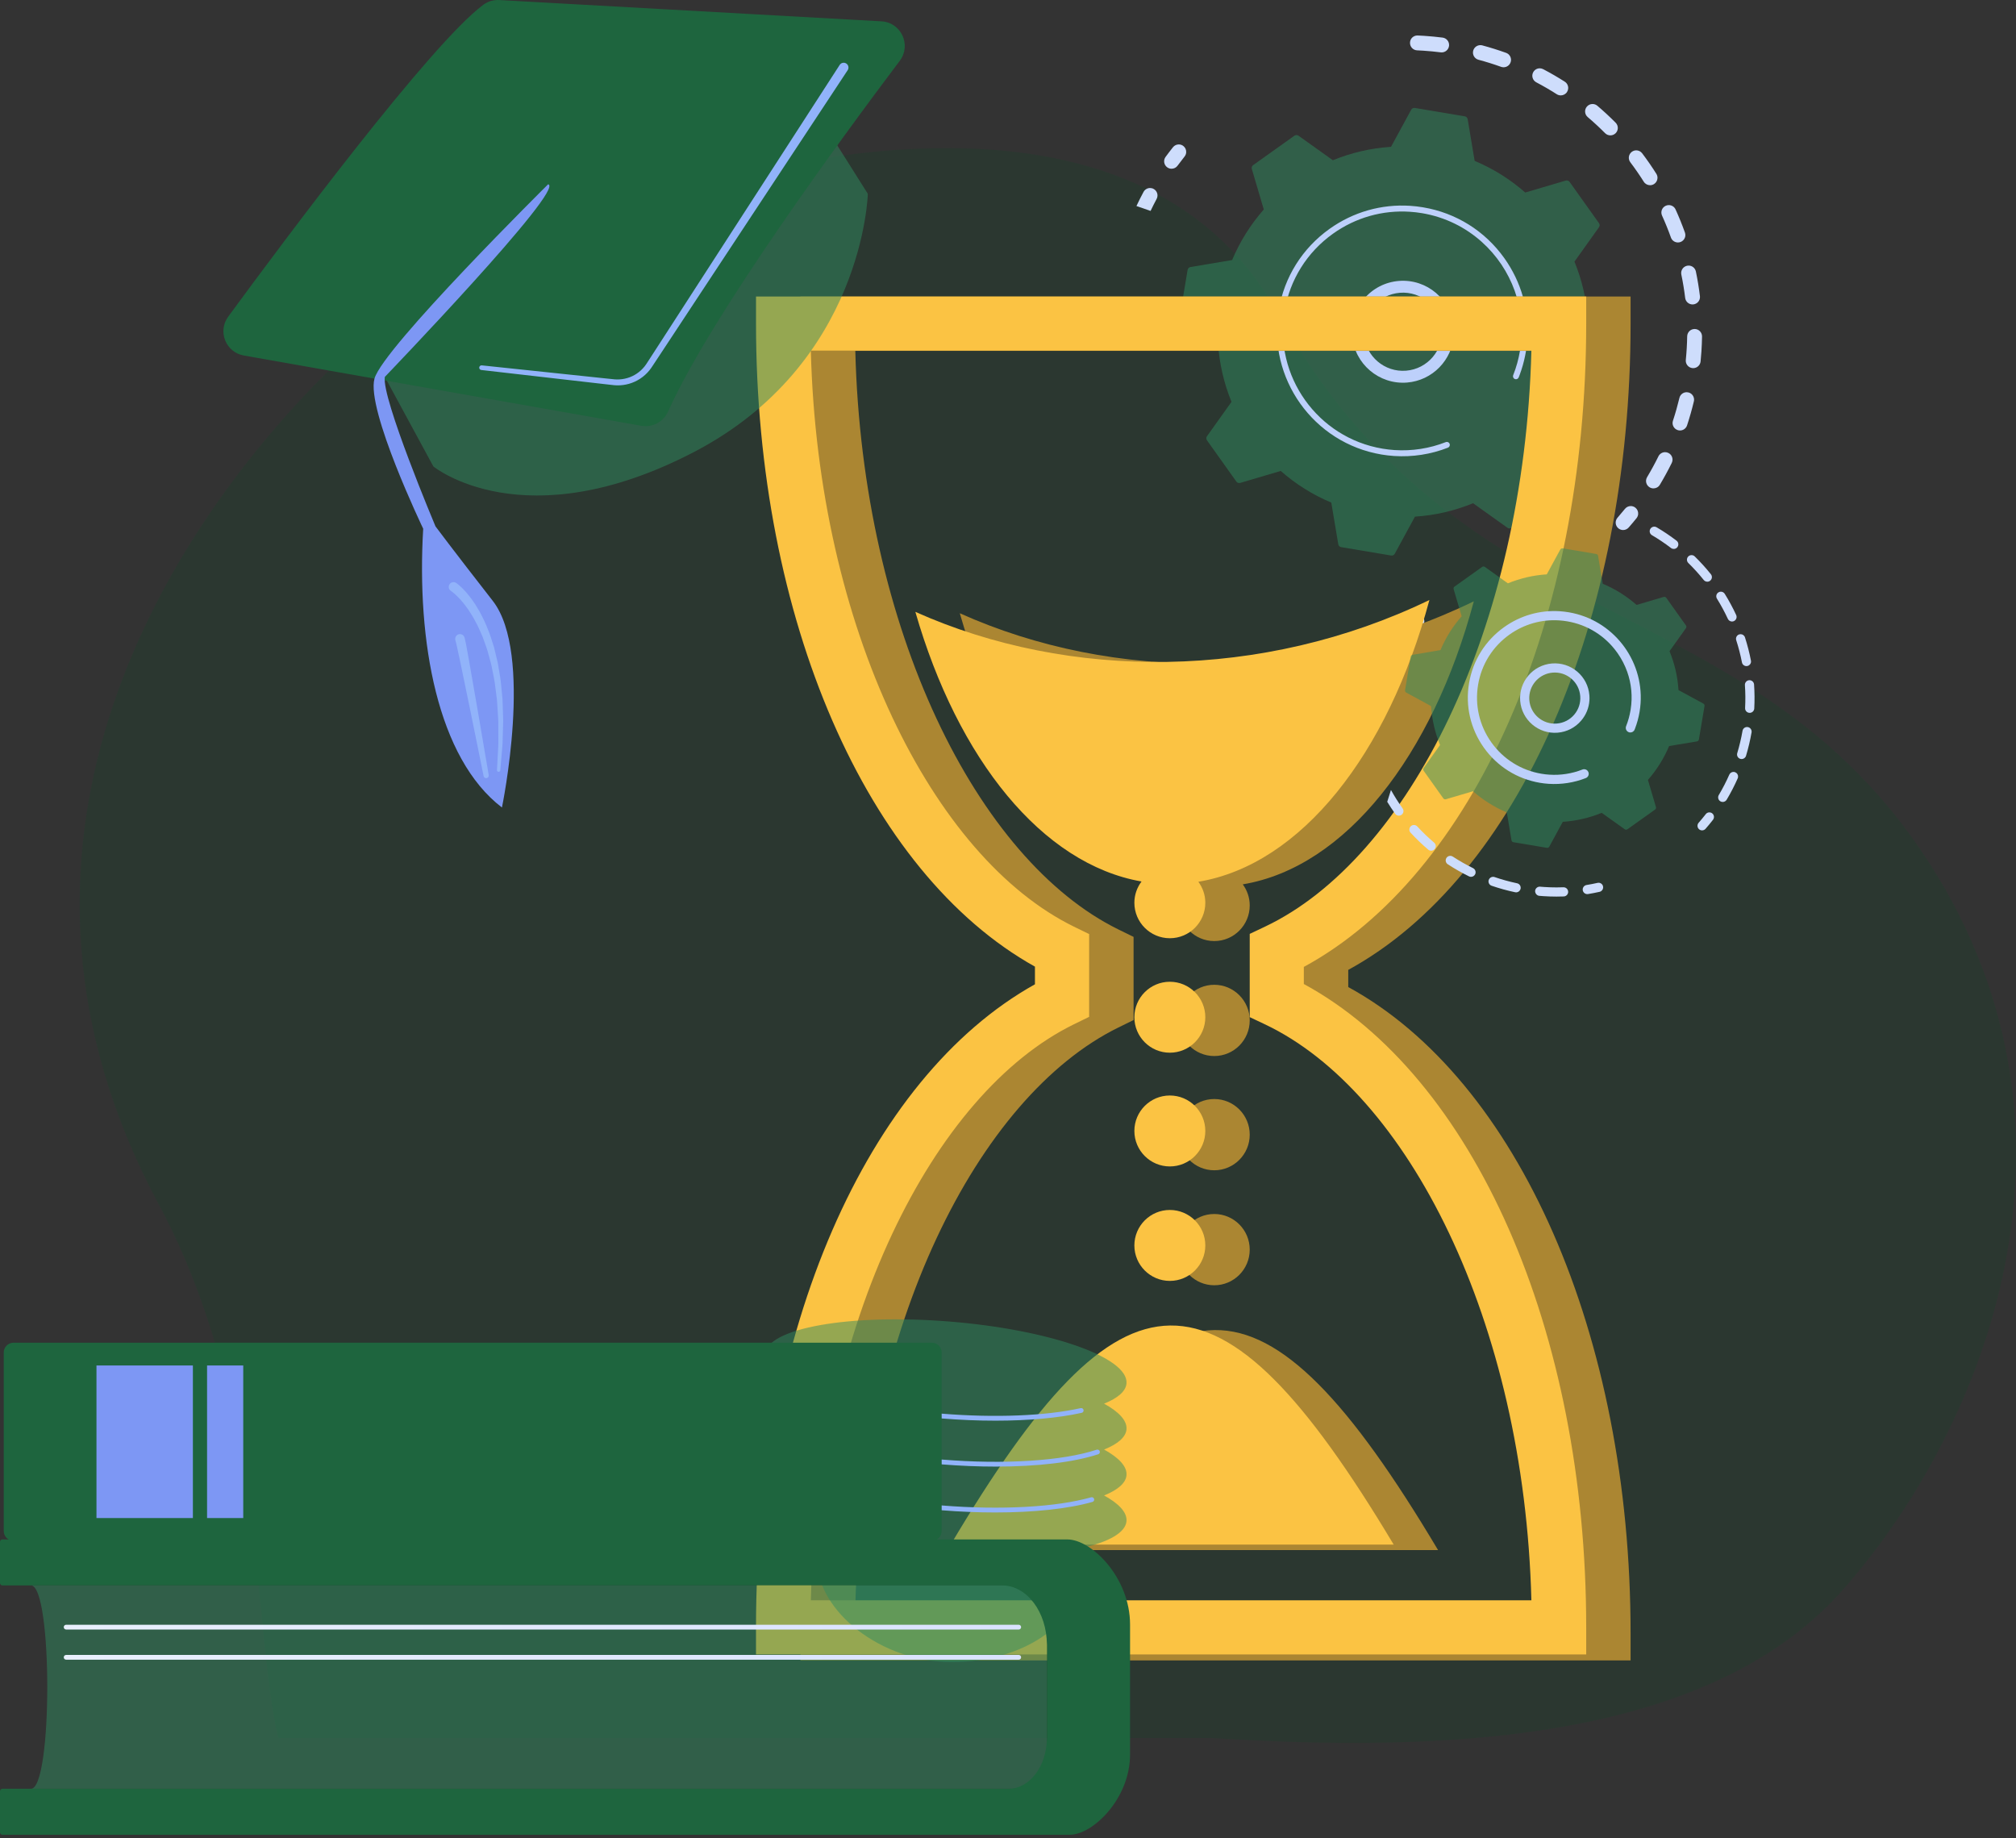 <svg width="136" height="124" viewBox="0 0 136 124" fill="none" xmlns="http://www.w3.org/2000/svg">
<rect x="0" y="0" width="136" height="124" fill="#333333" stroke="none"/>
<path d="M124.243 107.322C115.088 117.599 97.022 118.211 81.763 117.233H18.776C17.067 110.258 17.922 94.668 10.719 81.26C-2.098 57.401 10.72 36.409 22.072 25.099C31.593 15.614 73.707 -1.329 86.158 21.062C98.609 43.453 118.018 39.415 130.103 58.135C142.188 76.856 133.399 97.044 124.243 107.322Z" fill="#0B4D29" fill-opacity="0.19"/>
<path d="M95.901 42.296C96.005 42.211 96.074 42.084 96.084 41.942C96.085 41.925 96.085 41.907 96.085 41.889C96.08 41.763 96.029 41.651 95.95 41.566C95.935 41.81 95.919 42.054 95.901 42.296V42.296ZM77.618 14.227C77.748 13.954 77.884 13.685 78.025 13.421C78.06 13.355 78.079 13.286 78.084 13.217C78.096 13.027 77.999 12.838 77.82 12.742C77.745 12.701 77.664 12.682 77.584 12.682C77.405 12.682 77.232 12.778 77.142 12.947C76.975 13.258 76.815 13.576 76.665 13.897C76.984 14.002 77.302 14.113 77.618 14.227" fill="url(#paint0_linear)"/>
<path d="M79.034 11.382C79.188 11.382 79.341 11.311 79.438 11.177C79.592 10.967 79.752 10.758 79.913 10.556C79.979 10.473 80.015 10.375 80.021 10.277C80.031 10.118 79.967 9.958 79.833 9.851C79.741 9.778 79.631 9.742 79.521 9.742C79.374 9.742 79.228 9.807 79.129 9.931C78.96 10.144 78.792 10.363 78.63 10.584C78.466 10.807 78.514 11.121 78.738 11.285C78.827 11.35 78.931 11.382 79.034 11.382Z" fill="url(#paint1_linear)"/>
<path d="M111.543 32.943C111.714 32.943 111.88 32.857 111.974 32.7C112.261 32.221 112.532 31.724 112.778 31.223C112.807 31.162 112.824 31.098 112.828 31.035C112.841 30.838 112.736 30.644 112.548 30.552C112.477 30.517 112.402 30.5 112.328 30.5C112.143 30.5 111.965 30.603 111.878 30.781C111.644 31.257 111.387 31.729 111.114 32.184C110.971 32.422 111.048 32.729 111.286 32.872C111.367 32.92 111.456 32.943 111.543 32.943V32.943ZM113.334 29.037C113.544 29.037 113.74 28.903 113.81 28.692C113.984 28.162 114.139 27.618 114.269 27.074C114.276 27.046 114.28 27.017 114.282 26.989C114.297 26.75 114.139 26.527 113.898 26.47C113.859 26.46 113.82 26.456 113.781 26.456C113.555 26.456 113.349 26.61 113.294 26.841C113.17 27.357 113.024 27.875 112.858 28.378C112.77 28.64 112.914 28.924 113.177 29.011C113.229 29.029 113.282 29.037 113.334 29.037V29.037ZM114.224 24.832C114.479 24.832 114.697 24.638 114.723 24.38C114.746 24.148 114.765 23.918 114.78 23.687C114.801 23.359 114.815 23.027 114.82 22.701C114.825 22.424 114.604 22.196 114.327 22.192C114.324 22.192 114.321 22.192 114.319 22.192C114.046 22.192 113.823 22.411 113.818 22.685C113.809 23.212 113.778 23.747 113.725 24.28C113.697 24.555 113.899 24.802 114.174 24.829C114.191 24.831 114.208 24.832 114.224 24.832V24.832ZM114.179 20.535C114.2 20.535 114.22 20.534 114.24 20.531C114.484 20.502 114.665 20.303 114.68 20.067C114.682 20.036 114.681 20.005 114.678 19.973C114.61 19.419 114.519 18.861 114.405 18.314C114.355 18.077 114.147 17.914 113.914 17.914C113.88 17.914 113.846 17.918 113.811 17.925C113.54 17.982 113.367 18.247 113.423 18.518C113.531 19.038 113.619 19.568 113.682 20.094C113.713 20.348 113.929 20.535 114.179 20.535ZM113.193 16.355C113.249 16.355 113.306 16.346 113.362 16.326C113.556 16.257 113.681 16.08 113.694 15.887C113.698 15.82 113.689 15.752 113.666 15.686C113.478 15.161 113.266 14.636 113.034 14.127C112.95 13.942 112.768 13.834 112.578 13.834C112.508 13.834 112.438 13.848 112.371 13.879C112.119 13.993 112.007 14.29 112.122 14.542C112.342 15.026 112.544 15.524 112.721 16.022C112.794 16.228 112.988 16.355 113.193 16.355V16.355ZM111.314 12.493C111.406 12.493 111.498 12.468 111.581 12.416C111.722 12.326 111.804 12.179 111.814 12.024C111.821 11.922 111.796 11.817 111.738 11.724C111.44 11.252 111.118 10.786 110.782 10.341C110.683 10.21 110.533 10.141 110.381 10.141C110.276 10.141 110.17 10.175 110.08 10.243C109.858 10.41 109.815 10.724 109.982 10.945C110.301 11.368 110.607 11.81 110.89 12.259C110.985 12.41 111.148 12.493 111.314 12.493V12.493ZM108.637 9.131C108.765 9.131 108.892 9.083 108.99 8.986C109.08 8.896 109.129 8.781 109.137 8.663C109.146 8.524 109.098 8.383 108.992 8.277C108.598 7.88 108.183 7.496 107.758 7.134C107.664 7.054 107.548 7.015 107.433 7.015C107.291 7.015 107.151 7.075 107.051 7.192C106.871 7.403 106.897 7.719 107.108 7.898C107.512 8.241 107.906 8.606 108.281 8.984C108.379 9.082 108.508 9.131 108.637 9.131V9.131ZM105.29 6.434C105.456 6.434 105.618 6.352 105.713 6.203C105.76 6.129 105.786 6.048 105.791 5.966C105.802 5.79 105.72 5.612 105.56 5.51C105.089 5.209 104.599 4.925 104.105 4.666C104.03 4.627 103.951 4.608 103.872 4.608C103.692 4.608 103.518 4.706 103.428 4.877C103.299 5.122 103.394 5.425 103.639 5.553C104.108 5.8 104.573 6.07 105.021 6.356C105.104 6.409 105.198 6.434 105.29 6.434V6.434ZM101.432 4.538C101.638 4.538 101.831 4.411 101.904 4.206C101.92 4.161 101.93 4.114 101.933 4.069C101.947 3.852 101.817 3.642 101.602 3.565C101.077 3.376 100.537 3.207 99.998 3.062C99.954 3.05 99.91 3.045 99.868 3.045C99.646 3.045 99.444 3.193 99.383 3.417C99.312 3.684 99.471 3.959 99.738 4.031C100.252 4.168 100.764 4.328 101.262 4.508C101.319 4.528 101.376 4.538 101.432 4.538V4.538ZM97.255 3.535C97.504 3.535 97.72 3.35 97.752 3.097C97.753 3.087 97.754 3.076 97.755 3.066C97.772 2.804 97.582 2.57 97.318 2.536C96.91 2.485 96.496 2.445 96.086 2.418C95.938 2.409 95.79 2.401 95.642 2.394C95.635 2.394 95.628 2.393 95.62 2.393C95.353 2.393 95.127 2.6 95.12 2.873C95.108 3.15 95.322 3.384 95.599 3.396C95.739 3.402 95.88 3.41 96.021 3.419C96.41 3.444 96.804 3.482 97.191 3.531C97.213 3.534 97.234 3.535 97.255 3.535" fill="url(#paint2_linear)"/>
<path d="M109.496 35.752C109.635 35.752 109.774 35.694 109.873 35.58C110.054 35.374 110.231 35.163 110.402 34.951C110.469 34.867 110.505 34.769 110.511 34.67C110.522 34.512 110.458 34.353 110.326 34.246C110.233 34.172 110.122 34.135 110.012 34.135C109.865 34.135 109.72 34.2 109.621 34.322C109.459 34.523 109.29 34.724 109.119 34.92C108.936 35.128 108.957 35.445 109.166 35.627C109.261 35.711 109.378 35.752 109.496 35.752" fill="url(#paint3_linear)"/>
<path d="M101.968 35.6C101.887 35.658 101.777 35.658 101.696 35.6L99.374 33.944C98.142 34.449 96.82 34.761 95.453 34.849L94.091 37.352C94.043 37.44 93.945 37.488 93.846 37.471L90.473 36.905C90.374 36.888 90.297 36.811 90.281 36.712L89.81 33.901C88.546 33.373 87.399 32.646 86.399 31.766L83.664 32.573C83.568 32.602 83.465 32.566 83.407 32.485L81.422 29.699C81.364 29.618 81.364 29.508 81.422 29.427L83.078 27.105C82.573 25.873 82.261 24.552 82.173 23.184L79.67 21.822C79.582 21.774 79.535 21.676 79.551 21.578L80.117 18.204C80.134 18.106 80.211 18.028 80.31 18.012L83.12 17.541C83.65 16.277 84.376 15.13 85.256 14.13L84.448 11.396C84.42 11.3 84.456 11.196 84.537 11.138L87.323 9.153C87.404 9.095 87.513 9.095 87.595 9.153L89.916 10.809C91.148 10.305 92.47 9.992 93.838 9.905L95.2 7.402C95.248 7.314 95.346 7.266 95.445 7.282L98.818 7.848C98.917 7.865 98.994 7.942 99.01 8.041L99.48 10.852C100.745 11.381 101.892 12.108 102.892 12.987L105.627 12.18C105.723 12.152 105.826 12.187 105.884 12.269L107.869 15.054C107.927 15.136 107.927 15.245 107.869 15.326L106.213 17.648C106.718 18.88 107.03 20.201 107.117 21.569L109.621 22.931C109.708 22.979 109.756 23.078 109.74 23.176L109.173 26.549C109.157 26.648 109.08 26.725 108.981 26.742L106.17 27.212C105.641 28.476 104.915 29.623 104.035 30.623L104.842 33.358C104.871 33.454 104.835 33.557 104.753 33.615L101.968 35.6" fill="#318D61" fill-opacity="0.5"/>
<path d="M92.636 20.669C93.092 20.133 93.73 19.806 94.432 19.749C95.88 19.631 97.155 20.714 97.272 22.163C97.391 23.612 96.307 24.886 94.859 25.004C93.409 25.122 92.135 24.038 92.018 22.59C92.007 22.458 92.006 22.328 92.015 22.199C92.051 21.638 92.266 21.105 92.636 20.669ZM98.072 22.099C97.919 20.209 96.257 18.797 94.367 18.95C93.451 19.024 92.62 19.45 92.025 20.15C91.43 20.85 91.144 21.739 91.218 22.655C91.372 24.544 93.033 25.957 94.923 25.804C96.642 25.664 97.967 24.276 98.076 22.603C98.087 22.437 98.086 22.269 98.072 22.099Z" fill="#BDD0FB"/>
<path d="M103.036 22.858C103.018 23.145 102.984 23.433 102.936 23.721C102.921 23.811 102.904 23.901 102.886 23.992C102.797 24.436 102.672 24.872 102.515 25.293C102.512 25.299 102.51 25.305 102.508 25.311C102.502 25.327 102.496 25.343 102.489 25.36C102.477 25.391 102.465 25.423 102.452 25.454C102.42 25.537 102.338 25.586 102.253 25.58C102.233 25.579 102.212 25.575 102.192 25.566C102.089 25.526 102.039 25.409 102.08 25.306C102.291 24.777 102.445 24.221 102.54 23.654C103.013 20.84 101.957 18.116 99.98 16.334C98.881 15.342 97.497 14.642 95.931 14.379C95.657 14.333 95.382 14.301 95.108 14.284C93.264 14.163 91.45 14.676 89.925 15.763C88.174 17.011 87.013 18.867 86.657 20.988C85.921 25.369 88.887 29.528 93.266 30.263C93.536 30.308 93.807 30.34 94.078 30.358C95.254 30.434 96.434 30.253 97.532 29.822C97.561 29.811 97.59 29.807 97.619 29.809C97.694 29.814 97.763 29.861 97.793 29.936C97.832 30.039 97.782 30.155 97.679 30.196C96.526 30.648 95.287 30.838 94.052 30.758C93.767 30.739 93.483 30.706 93.199 30.659C88.602 29.887 85.49 25.518 86.261 20.922C86.635 18.695 87.854 16.747 89.693 15.436C91.293 14.295 93.198 13.757 95.134 13.883C95.421 13.902 95.71 13.935 95.998 13.984C98.225 14.357 100.173 15.576 101.484 17.415C102.625 19.017 103.163 20.922 103.036 22.858" fill="#BDD0FB"/>
<path d="M54.001 20V21.833C54.001 41.834 61.453 59.037 72.816 65.402V66.597C61.452 72.963 54 90.166 54 110.167V112H110V110.167C110 90.049 102.422 72.84 90.953 66.579V65.421C102.421 59.159 110 41.95 110 21.833V20H54H54.001ZM57.699 23.666H106.302C105.818 42.586 97.955 58.099 88.347 62.686L87.304 63.183V68.823L88.348 69.319C97.955 73.906 105.818 89.415 106.302 108.334H57.699C58.178 89.521 65.925 73.988 75.446 69.307L76.471 68.805V63.195L75.446 62.693C65.926 58.012 58.178 42.479 57.699 23.666V23.666ZM99.424 40.561C88.174 46.017 75.105 46.023 64.748 41.364C67.609 51.351 73.305 58.459 80.005 59.633C79.704 60.035 79.523 60.533 79.523 61.074C79.523 62.4 80.594 63.477 81.915 63.477C83.236 63.477 84.307 62.4 84.307 61.074C84.307 60.54 84.13 60.05 83.838 59.652C90.756 58.498 96.627 51.006 99.424 40.561V40.561ZM81.915 66.426C80.594 66.426 79.523 67.503 79.523 68.829C79.523 70.156 80.594 71.232 81.915 71.232C83.236 71.232 84.307 70.156 84.307 68.829C84.307 67.503 83.236 66.426 81.915 66.426ZM81.915 74.132C80.594 74.132 79.523 75.209 79.523 76.535C79.523 77.862 80.594 78.938 81.915 78.938C83.236 78.938 84.307 77.862 84.307 76.535C84.307 75.209 83.236 74.132 81.915 74.132ZM81.915 81.887C80.594 81.887 79.523 82.964 79.523 84.29C79.523 85.617 80.594 86.694 81.915 86.694C83.236 86.694 84.307 85.617 84.307 84.29C84.307 82.964 83.236 81.887 81.915 81.887ZM81.939 89.716C77.407 89.771 72.919 94.771 67.134 104.558H97.013C91.053 94.552 86.472 89.661 81.939 89.716Z" fill="#AB8632"/>
<path d="M51.001 20V21.825C51.001 41.737 58.453 58.865 69.818 65.202V66.393C58.453 72.73 51 89.857 51 109.77V111.595H107.006V109.77C107.006 89.741 99.427 72.607 87.957 66.374V65.221C99.426 58.987 107.006 41.853 107.006 21.825V20H51H51.001ZM54.699 23.649H103.308C102.824 42.486 94.96 57.931 85.351 62.498L84.307 62.993V68.608L85.351 69.102C94.959 73.669 102.823 89.11 103.308 107.945H54.699C55.179 89.215 62.927 73.75 72.448 69.09L73.474 68.59V63.005L72.448 62.505C62.927 57.844 55.179 42.38 54.699 23.65V23.649ZM96.429 40.471C85.177 45.902 72.107 45.908 61.749 41.27C64.611 51.213 70.307 58.289 77.008 59.459C76.707 59.859 76.525 60.355 76.525 60.893C76.525 62.214 77.597 63.286 78.918 63.286C80.239 63.286 81.311 62.214 81.311 60.893C81.311 60.362 81.133 59.874 80.841 59.477C87.76 58.329 93.631 50.87 96.429 40.471V40.471ZM78.918 66.222C77.597 66.222 76.525 67.294 76.525 68.615C76.525 69.935 77.597 71.007 78.918 71.007C80.239 71.007 81.311 69.935 81.311 68.615C81.311 67.294 80.239 66.222 78.918 66.222ZM78.918 73.894C77.597 73.894 76.525 74.966 76.525 76.286C76.525 77.607 77.597 78.679 78.918 78.679C80.239 78.679 81.311 77.607 81.311 76.286C81.311 74.966 80.239 73.894 78.918 73.894ZM78.918 81.615C77.597 81.615 76.525 82.687 76.525 84.008C76.525 85.328 77.597 86.4 78.918 86.4C80.239 86.4 81.311 85.328 81.311 84.008C81.311 82.687 80.239 81.615 78.918 81.615ZM78.942 89.409C74.409 89.464 69.921 94.442 64.135 104.186H94.018C88.056 94.224 83.476 89.355 78.942 89.409Z" fill="#FBC343"/>
<path d="M107.08 60.31C107.096 60.31 107.113 60.309 107.129 60.306C107.389 60.264 107.651 60.214 107.908 60.156C108.045 60.126 108.14 60.008 108.149 59.875C108.151 59.846 108.149 59.816 108.142 59.787C108.11 59.642 107.982 59.544 107.84 59.544C107.818 59.544 107.795 59.547 107.772 59.552C107.528 59.607 107.278 59.655 107.031 59.695C106.862 59.722 106.747 59.881 106.774 60.05C106.799 60.202 106.931 60.31 107.08 60.31" fill="url(#paint4_linear)"/>
<path d="M105.004 60.477C105.166 60.477 105.329 60.474 105.49 60.468C105.65 60.462 105.777 60.336 105.788 60.179C105.788 60.169 105.788 60.158 105.788 60.147C105.782 59.98 105.645 59.849 105.479 59.849C105.475 59.849 105.471 59.849 105.467 59.849C105.314 59.855 105.16 59.858 105.006 59.858C104.726 59.858 104.446 59.849 104.168 59.83C104.078 59.825 103.987 59.817 103.895 59.809C103.886 59.809 103.877 59.808 103.869 59.808C103.71 59.808 103.574 59.93 103.56 60.091C103.553 60.253 103.672 60.411 103.842 60.426C103.938 60.435 104.033 60.442 104.128 60.448C104.418 60.467 104.712 60.477 105.004 60.477V60.477ZM102.276 60.191C102.42 60.191 102.548 60.091 102.579 59.945C102.582 59.931 102.584 59.916 102.585 59.901C102.595 59.75 102.493 59.611 102.34 59.579C101.828 59.47 101.318 59.33 100.825 59.16C100.792 59.148 100.758 59.143 100.724 59.143C100.595 59.143 100.475 59.224 100.431 59.352C100.376 59.513 100.461 59.69 100.624 59.745C101.14 59.923 101.675 60.071 102.212 60.184C102.233 60.189 102.255 60.191 102.276 60.191ZM99.236 59.145C99.35 59.145 99.461 59.081 99.514 58.971C99.533 58.934 99.543 58.894 99.545 58.855C99.553 58.734 99.488 58.614 99.372 58.557C98.903 58.327 98.444 58.065 98.006 57.779C97.954 57.744 97.895 57.728 97.837 57.728C97.736 57.728 97.637 57.777 97.578 57.868C97.484 58.011 97.524 58.203 97.667 58.296C98.126 58.597 98.608 58.872 99.1 59.113C99.143 59.135 99.19 59.145 99.236 59.145ZM96.546 57.383C96.634 57.383 96.721 57.346 96.783 57.273C96.827 57.221 96.851 57.158 96.855 57.094C96.862 56.999 96.825 56.903 96.747 56.837C96.348 56.498 95.966 56.132 95.613 55.748C95.552 55.682 95.469 55.648 95.385 55.648C95.31 55.648 95.235 55.675 95.175 55.73C95.05 55.845 95.042 56.042 95.157 56.167C95.528 56.57 95.928 56.954 96.346 57.309C96.404 57.359 96.476 57.383 96.546 57.383V57.383ZM94.369 55.018C94.431 55.018 94.494 54.999 94.549 54.961C94.627 54.904 94.672 54.818 94.677 54.729C94.682 54.66 94.664 54.589 94.62 54.528C94.336 54.131 94.072 53.714 93.835 53.287C93.753 53.555 93.669 53.821 93.583 54.084C93.752 54.359 93.93 54.628 94.117 54.889C94.177 54.974 94.272 55.018 94.369 55.018" fill="url(#paint5_linear)"/>
<path d="M116.216 54.094C116.321 54.094 116.424 54.041 116.482 53.943C116.758 53.48 117.008 52.995 117.226 52.502C117.241 52.467 117.249 52.432 117.251 52.397C117.26 52.271 117.19 52.147 117.067 52.094C117.027 52.075 116.984 52.067 116.943 52.067C116.824 52.067 116.71 52.136 116.659 52.252C116.452 52.723 116.213 53.185 115.95 53.627C115.863 53.773 115.911 53.964 116.057 54.051C116.107 54.081 116.162 54.094 116.216 54.094V54.094ZM117.492 51.2C117.625 51.2 117.747 51.114 117.788 50.98C117.943 50.464 118.069 49.933 118.161 49.402C118.163 49.391 118.164 49.38 118.165 49.369C118.175 49.213 118.067 49.071 117.909 49.044C117.891 49.041 117.873 49.039 117.856 49.039C117.708 49.039 117.577 49.145 117.551 49.296C117.463 49.803 117.343 50.309 117.195 50.802C117.146 50.964 117.238 51.138 117.402 51.187C117.432 51.196 117.462 51.2 117.492 51.2V51.2ZM118.034 48.084C118.196 48.084 118.332 47.958 118.343 47.795L118.343 47.791C118.372 47.251 118.367 46.706 118.33 46.17C118.319 46.006 118.183 45.882 118.022 45.882C118.014 45.882 118.007 45.882 118 45.882C117.829 45.894 117.702 46.043 117.712 46.212C117.748 46.724 117.752 47.244 117.725 47.758C117.716 47.929 117.847 48.075 118.018 48.083C118.023 48.084 118.029 48.084 118.034 48.084V48.084ZM117.816 44.93C117.835 44.93 117.855 44.928 117.875 44.924C118.016 44.897 118.116 44.778 118.125 44.641C118.127 44.615 118.125 44.589 118.12 44.562C118.017 44.031 117.881 43.503 117.716 42.991C117.673 42.86 117.552 42.777 117.421 42.777C117.389 42.777 117.357 42.782 117.326 42.792C117.163 42.845 117.074 43.019 117.126 43.182C117.284 43.67 117.414 44.174 117.512 44.68C117.541 44.827 117.671 44.93 117.816 44.93ZM116.843 41.923C116.886 41.923 116.931 41.914 116.973 41.894C117.079 41.845 117.144 41.743 117.151 41.633C117.155 41.584 117.146 41.532 117.123 41.483C116.897 40.995 116.637 40.515 116.353 40.057C116.295 39.962 116.193 39.91 116.09 39.91C116.034 39.91 115.978 39.925 115.927 39.957C115.781 40.047 115.736 40.238 115.827 40.383C116.098 40.82 116.345 41.278 116.562 41.744C116.614 41.857 116.726 41.923 116.843 41.923V41.923ZM115.176 39.237C115.244 39.237 115.312 39.215 115.369 39.169C115.44 39.112 115.479 39.031 115.485 38.947C115.489 38.873 115.468 38.796 115.417 38.733C115.079 38.313 114.713 37.908 114.328 37.532C114.268 37.473 114.19 37.444 114.112 37.444C114.031 37.444 113.951 37.475 113.89 37.537C113.771 37.659 113.773 37.855 113.895 37.975C114.262 38.334 114.612 38.719 114.934 39.121C114.995 39.197 115.085 39.237 115.176 39.237V39.237ZM112.913 37.027C113.006 37.027 113.098 36.985 113.159 36.905C113.198 36.855 113.218 36.796 113.222 36.737C113.229 36.638 113.187 36.536 113.101 36.471C112.672 36.143 112.219 35.839 111.755 35.566C111.706 35.537 111.652 35.523 111.599 35.523C111.492 35.523 111.389 35.578 111.331 35.676C111.245 35.824 111.294 36.013 111.442 36.1C111.884 36.36 112.316 36.65 112.725 36.963C112.781 37.006 112.847 37.027 112.913 37.027" fill="url(#paint6_linear)"/>
<path d="M114.823 56.011C114.909 56.011 114.995 55.976 115.056 55.906C115.228 55.71 115.397 55.505 115.56 55.295C115.599 55.244 115.62 55.185 115.624 55.126C115.631 55.027 115.59 54.926 115.505 54.861C115.449 54.817 115.382 54.796 115.316 54.796C115.223 54.796 115.132 54.837 115.071 54.916C114.916 55.115 114.754 55.311 114.59 55.498C114.478 55.627 114.491 55.822 114.619 55.935C114.678 55.986 114.751 56.011 114.823 56.011" fill="url(#paint7_linear)"/>
<path d="M109.786 55.936C109.732 55.975 109.659 55.975 109.604 55.936L108.051 54.828C107.226 55.166 106.342 55.375 105.427 55.433L104.515 57.108C104.483 57.167 104.418 57.199 104.351 57.188L102.094 56.809C102.028 56.798 101.977 56.747 101.966 56.68L101.651 54.8C100.805 54.445 100.037 53.959 99.369 53.371L97.538 53.911C97.474 53.93 97.405 53.906 97.366 53.851L96.038 51.987C95.999 51.933 95.999 51.86 96.038 51.806L97.146 50.252C96.808 49.428 96.599 48.543 96.541 47.628L94.866 46.717C94.807 46.684 94.775 46.619 94.786 46.553L95.165 44.296C95.176 44.229 95.228 44.178 95.294 44.167L97.174 43.852C97.528 43.006 98.015 42.239 98.603 41.57L98.063 39.739C98.044 39.675 98.068 39.606 98.123 39.568L99.987 38.239C100.041 38.2 100.114 38.2 100.168 38.239L101.722 39.347C102.546 39.01 103.431 38.8 104.346 38.742L105.258 37.067C105.289 37.008 105.355 36.976 105.421 36.987L107.678 37.366C107.745 37.377 107.796 37.429 107.807 37.495L108.122 39.376C108.968 39.73 109.736 40.216 110.405 40.804L112.235 40.264C112.299 40.245 112.368 40.27 112.407 40.324L113.735 42.188C113.774 42.242 113.774 42.315 113.735 42.37L112.627 43.923C112.965 44.748 113.174 45.632 113.232 46.547L114.907 47.459C114.966 47.491 114.998 47.556 114.987 47.623L114.608 49.88C114.597 49.946 114.545 49.998 114.479 50.009L112.598 50.323C112.244 51.169 111.758 51.937 111.169 52.606L111.71 54.436C111.729 54.5 111.705 54.569 111.65 54.608L109.786 55.936" fill="#318D61" fill-opacity="0.5"/>
<path d="M104.746 45.37C105.206 45.333 105.651 45.477 106.002 45.775C106.352 46.073 106.566 46.49 106.603 46.949C106.64 47.407 106.497 47.852 106.199 48.204C105.901 48.554 105.484 48.767 105.026 48.805C104.078 48.882 103.246 48.174 103.169 47.227C103.162 47.142 103.162 47.057 103.167 46.974C103.221 46.136 103.885 45.44 104.746 45.37V45.37ZM107.22 46.899C107.17 46.275 106.88 45.708 106.403 45.303C105.926 44.898 105.32 44.703 104.696 44.753C103.41 44.858 102.449 45.988 102.552 47.277C102.656 48.565 103.789 49.526 105.075 49.422C105.699 49.371 106.265 49.081 106.67 48.604C107 48.217 107.19 47.744 107.223 47.245C107.23 47.131 107.23 47.015 107.22 46.899Z" fill="#BDD0FB"/>
<path d="M110.675 47.427C110.662 47.623 110.639 47.819 110.606 48.016C110.54 48.408 110.435 48.793 110.292 49.162C110.285 49.179 110.279 49.196 110.272 49.212C110.222 49.34 110.095 49.415 109.965 49.407C109.933 49.405 109.901 49.398 109.87 49.385C109.711 49.322 109.635 49.142 109.697 48.983C109.834 48.639 109.934 48.28 109.995 47.914V47.913C109.999 47.894 110.002 47.873 110.005 47.853C110.142 46.986 110.058 46.117 109.771 45.311C109.615 44.873 109.4 44.454 109.127 44.064L109.12 44.054C109.113 44.045 109.107 44.035 109.1 44.026C108.292 42.891 107.09 42.14 105.717 41.909C105.539 41.879 105.361 41.859 105.184 41.847C103.991 41.769 102.816 42.102 101.829 42.805C100.695 43.613 99.943 44.814 99.713 46.188C99.483 47.56 99.8 48.942 100.608 50.076C101.416 51.21 102.618 51.962 103.991 52.192C104.166 52.222 104.341 52.242 104.517 52.253C105.279 52.303 106.042 52.186 106.753 51.906C106.797 51.89 106.843 51.883 106.886 51.886C107.002 51.893 107.109 51.966 107.154 52.081C107.216 52.241 107.139 52.421 106.979 52.483C106.184 52.795 105.329 52.926 104.477 52.871C104.28 52.858 104.084 52.836 103.889 52.803C102.352 52.545 101.008 51.704 100.104 50.435C99.2 49.166 98.843 47.622 99.102 46.085C99.36 44.548 100.201 43.205 101.47 42.301C102.574 41.514 103.888 41.142 105.223 41.229C105.421 41.242 105.62 41.265 105.819 41.298C108.794 41.798 110.867 44.479 110.675 47.427" fill="#BDD0FB"/>
<path d="M51.597 94.442C51.64 93.907 52.186 93.445 53.109 93.074C52.105 92.521 51.55 91.927 51.597 91.345C51.739 89.585 57.315 88.597 64.052 89.141C70.789 89.684 76.136 91.552 75.994 93.313C75.951 93.847 75.405 94.309 74.481 94.68C75.486 95.233 76.041 95.826 75.994 96.408C75.951 96.942 75.405 97.405 74.481 97.775C75.486 98.329 76.041 98.922 75.994 99.504C75.951 100.039 75.405 100.501 74.481 100.872C75.486 101.425 76.041 102.018 75.994 102.6C75.931 103.379 74.804 104.006 72.985 104.417C73.008 104.992 72.996 105.623 72.939 106.32C72.675 109.564 69.026 112.109 64.198 112.109C59.371 112.109 55.193 108.64 55.145 105.385C55.134 104.587 55.167 103.885 55.24 103.26C52.93 102.489 51.523 101.547 51.597 100.633C51.64 100.099 52.186 99.637 53.109 99.266C52.105 98.712 51.55 98.119 51.597 97.537C51.64 97.003 52.186 96.541 53.109 96.17C52.105 95.617 51.55 95.023 51.597 94.442" fill="#318D61" fill-opacity="0.5"/>
<path d="M67.169 105.118C69.17 105.118 71.001 104.97 72.514 104.681C72.602 104.664 72.659 104.579 72.643 104.491C72.626 104.404 72.541 104.346 72.453 104.363C70.086 104.816 66.925 104.916 63.551 104.644C60.791 104.421 58.209 103.976 56.085 103.356C55.999 103.331 55.91 103.38 55.885 103.466C55.86 103.552 55.909 103.642 55.995 103.667C58.139 104.293 60.743 104.742 63.525 104.967C64.778 105.067 66.003 105.118 67.169 105.118" fill="url(#paint8_linear)"/>
<path d="M67.136 102.019C69.736 102.019 72.058 101.775 73.698 101.308C73.784 101.283 73.833 101.194 73.809 101.108C73.784 101.022 73.695 100.972 73.609 100.996C71.274 101.661 67.514 101.868 63.551 101.548C59.631 101.232 55.975 100.436 53.772 99.42C53.691 99.383 53.594 99.418 53.557 99.499C53.52 99.58 53.555 99.677 53.636 99.714C55.872 100.745 59.569 101.551 63.525 101.871C64.759 101.97 65.975 102.019 67.136 102.019" fill="#91B3FA"/>
<path d="M67.169 98.925C69.976 98.925 72.432 98.638 74.086 98.093C74.171 98.065 74.217 97.973 74.188 97.888C74.161 97.803 74.069 97.757 73.984 97.785C71.684 98.544 67.784 98.793 63.551 98.452C59.632 98.136 55.975 97.341 53.772 96.324C53.691 96.287 53.594 96.322 53.557 96.403C53.52 96.484 53.555 96.581 53.636 96.618C55.873 97.65 59.57 98.456 63.525 98.775C64.778 98.876 66.004 98.925 67.169 98.925Z" fill="#91B3FA"/>
<path d="M67.148 95.828C69.374 95.828 71.4 95.648 72.974 95.298C73.061 95.278 73.116 95.192 73.097 95.105C73.078 95.018 72.991 94.963 72.904 94.982C70.537 95.508 67.127 95.644 63.551 95.356C59.666 95.043 56.029 94.256 53.822 93.251C53.741 93.214 53.645 93.25 53.608 93.331C53.57 93.413 53.606 93.509 53.688 93.546C55.928 94.565 59.605 95.362 63.526 95.678C64.764 95.778 65.984 95.828 67.148 95.828Z" fill="#91B3FA"/>
<path d="M2.089 120.657L70.624 120.657V106.94H2.089C3.556 106.94 3.556 120.657 2.089 120.657" fill="#318D61" fill-opacity="0.5"/>
<path d="M70.624 117.225V110.947C70.624 108.734 69.27 106.94 67.599 106.94H0.161C0.073 106.94 8.69101e-05 106.868 8.69101e-05 106.779V104C8.69101e-05 103.911 0.073 103.839 0.161 103.839H72.004C73.638 103.839 76.234 106.408 76.234 109.579V118.346C76.234 121.335 73.714 123.759 72.172 123.759H0.161C0.073 123.759 8.69101e-05 123.686 8.69101e-05 123.598V120.819C8.69101e-05 120.73 0.073 120.657 0.161 120.657H68.033C69.464 120.657 70.624 119.12 70.624 117.225" fill="#1E653E"/>
<path d="M4.463 109.916H68.723C68.812 109.916 68.884 109.844 68.884 109.755C68.884 109.665 68.812 109.593 68.723 109.593H4.463C4.373 109.593 4.301 109.665 4.301 109.755C4.301 109.844 4.373 109.916 4.463 109.916Z" fill="url(#paint9_linear)"/>
<path d="M4.463 111.951H68.723C68.812 111.951 68.884 111.879 68.884 111.79C68.884 111.701 68.812 111.629 68.723 111.629H4.463C4.373 111.629 4.301 111.701 4.301 111.79C4.301 111.879 4.373 111.951 4.463 111.951Z" fill="url(#paint10_linear)"/>
<path d="M62.863 103.932H0.915C0.549 103.932 0.252 103.635 0.252 103.27V91.231C0.252 90.865 0.549 90.569 0.915 90.569H62.863C63.229 90.569 63.525 90.865 63.525 91.231V103.27C63.525 103.635 63.229 103.932 62.863 103.932Z" fill="#1E653E"/>
<path d="M13.012 102.396H6.508V92.105H13.012V102.396Z" fill="#7D97F4"/>
<path d="M16.409 102.396H13.969V92.105H16.409V102.396Z" fill="#7D97F4"/>
<path d="M54.555 6.75L58.544 13.073C58.544 13.073 58.263 24.545 46.793 30.501C35.323 36.458 29.235 31.462 29.235 31.462L24.127 22.042L54.555 6.75Z" fill="#318D61" fill-opacity="0.5"/>
<path d="M33.681 0.003L59.464 1.439C60.791 1.513 61.5 3.038 60.7 4.099C56.797 9.279 47.977 21.284 45.064 27.768C44.753 28.462 44.009 28.853 43.26 28.72L16.446 23.98C15.233 23.765 14.665 22.353 15.394 21.36C19.235 16.122 29.05 2.964 32.602 0.324C32.912 0.093 33.295 -0.019 33.681 0.003" fill="#1E653E"/>
<path d="M36.978 12.43C36.978 12.43 25.838 23.455 25.263 25.538C24.689 27.622 28.549 35.663 28.549 35.663C28.097 43.29 29.517 51.151 33.861 54.468C33.861 54.468 36.019 44.092 33.244 40.532C30.469 36.974 29.378 35.504 29.378 35.504C29.378 35.504 25.722 26.831 25.961 25.423C25.961 25.423 38.191 12.704 36.978 12.43" fill="#7D97F4"/>
<path d="M56.645 4.38C56.645 4.38 51.792 11.886 46.939 19.392C46.333 20.33 45.727 21.268 45.13 22.192C44.831 22.654 44.535 23.112 44.242 23.565C44.096 23.791 43.95 24.016 43.806 24.239C43.735 24.348 43.659 24.469 43.593 24.566C43.513 24.682 43.452 24.761 43.366 24.851C43.04 25.205 42.607 25.446 42.153 25.542C41.927 25.591 41.695 25.606 41.469 25.588C41.233 25.567 40.984 25.538 40.748 25.514C39.793 25.413 38.89 25.318 38.057 25.23C34.724 24.88 32.502 24.645 32.502 24.645C32.416 24.636 32.338 24.699 32.329 24.785C32.321 24.87 32.382 24.947 32.467 24.957C32.467 24.957 34.687 25.212 38.017 25.593C38.849 25.689 39.751 25.792 40.705 25.901C40.946 25.928 41.181 25.958 41.435 25.983C41.699 26.007 41.971 25.992 42.237 25.936C42.77 25.829 43.282 25.551 43.671 25.138C43.767 25.04 43.868 24.91 43.938 24.809C44.022 24.689 44.087 24.585 44.162 24.472C44.309 24.25 44.456 24.026 44.605 23.801C44.902 23.352 45.202 22.896 45.505 22.437C46.11 21.519 46.725 20.587 47.34 19.654C52.263 12.193 57.185 4.733 57.185 4.733C57.283 4.585 57.242 4.384 57.093 4.286C56.944 4.188 56.744 4.229 56.646 4.378L56.645 4.38" fill="#91B3FA"/>
<path d="M30.419 39.859C30.419 39.859 30.467 39.89 30.524 39.936C30.555 39.957 30.596 39.992 30.645 40.036C30.693 40.078 30.75 40.124 30.809 40.186C30.869 40.246 30.938 40.309 31.007 40.385C31.075 40.463 31.149 40.547 31.227 40.637C31.305 40.727 31.378 40.834 31.46 40.941C31.5 40.995 31.544 41.048 31.584 41.108C31.622 41.168 31.662 41.229 31.701 41.292C31.779 41.42 31.873 41.544 31.947 41.689C32.023 41.831 32.102 41.978 32.184 42.13C32.267 42.28 32.329 42.448 32.406 42.612C32.478 42.778 32.561 42.944 32.618 43.125C32.682 43.304 32.746 43.485 32.812 43.668L32.861 43.806L32.901 43.949C32.927 44.044 32.953 44.14 32.98 44.236C33.032 44.429 33.085 44.623 33.139 44.818C33.178 45.017 33.218 45.216 33.258 45.415C33.295 45.615 33.344 45.813 33.371 46.014C33.397 46.216 33.423 46.416 33.449 46.615C33.474 46.814 33.5 47.012 33.525 47.208C33.538 47.404 33.55 47.599 33.563 47.79C33.575 47.981 33.587 48.169 33.599 48.354C33.604 48.446 33.61 48.537 33.615 48.627C33.616 48.717 33.616 48.807 33.616 48.894C33.617 49.246 33.618 49.58 33.619 49.887C33.628 50.195 33.603 50.476 33.592 50.726C33.578 50.976 33.566 51.194 33.556 51.373C33.537 51.732 33.526 51.937 33.526 51.937L33.525 51.943C33.522 52.005 33.569 52.057 33.631 52.061C33.692 52.065 33.744 52.018 33.749 51.958C33.749 51.958 33.767 51.753 33.798 51.392C33.814 51.211 33.833 50.993 33.854 50.741C33.874 50.49 33.908 50.207 33.91 49.896C33.918 49.585 33.928 49.248 33.938 48.892C33.941 48.803 33.944 48.713 33.946 48.621C33.944 48.53 33.941 48.437 33.938 48.343C33.932 48.156 33.926 47.965 33.92 47.771C33.913 47.576 33.907 47.378 33.9 47.178C33.881 46.977 33.862 46.776 33.842 46.572C33.822 46.368 33.802 46.162 33.782 45.956C33.761 45.749 33.717 45.544 33.685 45.338C33.651 45.132 33.616 44.926 33.582 44.721C33.534 44.517 33.486 44.316 33.438 44.115C33.414 44.015 33.389 43.915 33.365 43.816L33.33 43.667L33.283 43.522C33.221 43.329 33.16 43.138 33.1 42.95C33.045 42.761 32.964 42.583 32.894 42.406C32.819 42.23 32.76 42.053 32.677 41.891C32.595 41.728 32.517 41.569 32.44 41.416C32.367 41.261 32.271 41.123 32.192 40.984C32.151 40.915 32.111 40.847 32.071 40.782C32.031 40.717 31.985 40.657 31.944 40.596C31.858 40.477 31.783 40.361 31.7 40.258C31.617 40.156 31.538 40.061 31.466 39.972C31.392 39.885 31.316 39.811 31.251 39.74C31.187 39.669 31.121 39.611 31.066 39.56C31.011 39.509 30.963 39.465 30.916 39.429C30.823 39.353 30.785 39.327 30.785 39.327L30.774 39.32C30.626 39.221 30.426 39.261 30.327 39.409C30.228 39.557 30.267 39.757 30.416 39.857L30.419 39.859" fill="#91B3FA"/>
<path d="M30.735 43.234C30.735 43.234 30.744 43.269 30.762 43.335C30.781 43.401 30.795 43.48 30.82 43.589C30.874 43.837 30.951 44.19 31.042 44.614C31.22 45.473 31.457 46.618 31.694 47.763C32.159 50.056 32.625 52.349 32.625 52.349C32.644 52.444 32.736 52.506 32.831 52.486C32.924 52.468 32.985 52.378 32.97 52.285C32.97 52.285 32.576 49.978 32.183 47.671C31.982 46.518 31.781 45.365 31.63 44.5C31.55 44.063 31.483 43.7 31.437 43.446C31.408 43.305 31.384 43.186 31.367 43.12C31.351 43.053 31.342 43.017 31.342 43.017C31.3 42.845 31.126 42.739 30.953 42.781C30.78 42.824 30.675 42.998 30.717 43.17L30.719 43.179L30.735 43.234" fill="#91B3FA"/>
<defs>
<linearGradient id="paint0_linear" x1="-7.386" y1="123.382" x2="90.171" y2="38.02" gradientUnits="userSpaceOnUse">
<stop stop-color="#C4D5FD"/>
<stop offset="1" stop-color="#CEDDFC"/>
</linearGradient>
<linearGradient id="paint1_linear" x1="-7.385" y1="123.381" x2="90.172" y2="38.019" gradientUnits="userSpaceOnUse">
<stop stop-color="#C4D5FD"/>
<stop offset="1" stop-color="#CEDDFC"/>
</linearGradient>
<linearGradient id="paint2_linear" x1="-7.385" y1="123.382" x2="90.172" y2="38.02" gradientUnits="userSpaceOnUse">
<stop stop-color="#C4D5FD"/>
<stop offset="1" stop-color="#CEDDFC"/>
</linearGradient>
<linearGradient id="paint3_linear" x1="-7.385" y1="123.382" x2="90.172" y2="38.02" gradientUnits="userSpaceOnUse">
<stop stop-color="#C4D5FD"/>
<stop offset="1" stop-color="#CEDDFC"/>
</linearGradient>
<linearGradient id="paint4_linear" x1="-7.386" y1="123.382" x2="90.171" y2="38.02" gradientUnits="userSpaceOnUse">
<stop stop-color="#C4D5FD"/>
<stop offset="1" stop-color="#CEDDFC"/>
</linearGradient>
<linearGradient id="paint5_linear" x1="-7.385" y1="123.382" x2="90.172" y2="38.02" gradientUnits="userSpaceOnUse">
<stop stop-color="#C4D5FD"/>
<stop offset="1" stop-color="#CEDDFC"/>
</linearGradient>
<linearGradient id="paint6_linear" x1="-7.385" y1="123.382" x2="90.171" y2="38.02" gradientUnits="userSpaceOnUse">
<stop stop-color="#C4D5FD"/>
<stop offset="1" stop-color="#CEDDFC"/>
</linearGradient>
<linearGradient id="paint7_linear" x1="-7.385" y1="123.382" x2="90.172" y2="38.02" gradientUnits="userSpaceOnUse">
<stop stop-color="#C4D5FD"/>
<stop offset="1" stop-color="#CEDDFC"/>
</linearGradient>
<linearGradient id="paint8_linear" x1="64.989" y1="106.665" x2="75.56" y2="145.174" gradientUnits="userSpaceOnUse">
<stop stop-color="#4F52FF"/>
<stop offset="1" stop-color="#4042E2"/>
</linearGradient>
<linearGradient id="paint9_linear" x1="68.884" y1="109.755" x2="4.301" y2="109.755" gradientUnits="userSpaceOnUse">
<stop stop-color="#DAE3FE"/>
<stop offset="1" stop-color="#E9EFFD"/>
</linearGradient>
<linearGradient id="paint10_linear" x1="68.884" y1="111.79" x2="4.301" y2="111.79" gradientUnits="userSpaceOnUse">
<stop stop-color="#DAE3FE"/>
<stop offset="1" stop-color="#E9EFFD"/>
</linearGradient>
</defs>
</svg>
